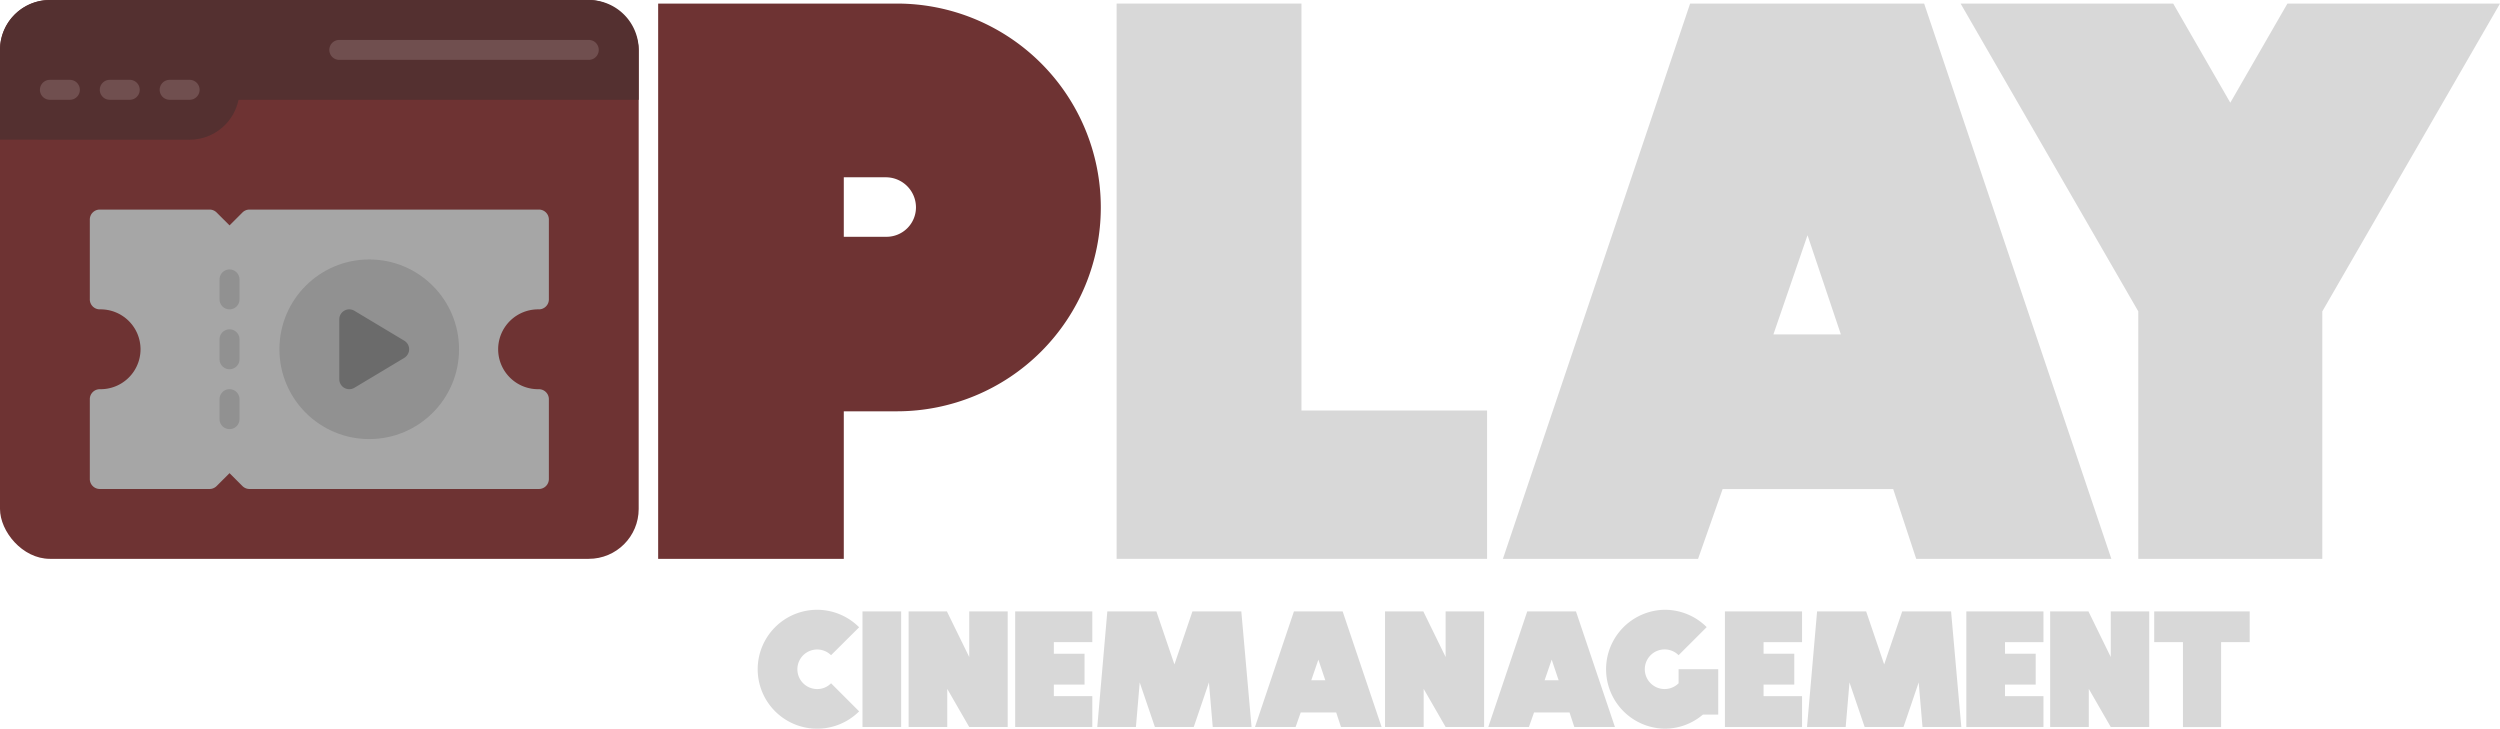 <svg id="Layer_1" data-name="Layer 1" xmlns="http://www.w3.org/2000/svg" viewBox="0 0 151.287 44.096"><defs><style>.cls-1{fill:#6e3333;}.cls-2{fill:#543030;}.cls-3{fill:#704f4f;}.cls-4{fill:#a6a6a6;}.cls-5{fill:#919191;}.cls-6{fill:#6b6b6b;}.cls-7{fill:#d8d8d8;}</style></defs><g id="Website"><rect class="cls-1" width="38.65" height="33.818" rx="3.019"/><path class="cls-2" d="M72.074,27.781h-32.61a3.02,3.02,0,0,0-3.02,3.019v5.435H47.919A3.024,3.024,0,0,0,50.878,33.82H75.094v-3.02A3.02,3.02,0,0,0,72.074,27.781Z" transform="translate(-36.444 -27.781)"/><path class="cls-3" d="M40.672,33.82H39.464a.604.604,0,0,1,0-1.208h1.208a.604.604,0,1,1,0,1.208Z" transform="translate(-36.444 -27.781)"/><path class="cls-3" d="M44.295,33.82H43.087a.604.604,0,0,1,0-1.208h1.208a.604.604,0,0,1,0,1.208Z" transform="translate(-36.444 -27.781)"/><path class="cls-3" d="M47.919,33.82H46.711a.604.604,0,1,1,0-1.208h1.208a.604.604,0,1,1,0,1.208Z" transform="translate(-36.444 -27.781)"/><path class="cls-3" d="M72.074,31.405H56.977a.604.604,0,1,1,0-1.208H72.074a.604.604,0,0,1,0,1.208Z" transform="translate(-36.444 -27.781)"/><path class="cls-4" d="M69.055,46.502a.604.604,0,0,0,.604-.604V41.067a.604.604,0,0,0-.604-.604H51.542a.604.604,0,0,0-.427.177l-.781.781-.781-.781a.604.604,0,0,0-.427-.177H42.483a.604.604,0,0,0-.604.604v4.831a.604.604,0,0,0,.604.604,2.416,2.416,0,1,1,0,4.831.604.604,0,0,0-.604.604v4.831a.604.604,0,0,0,.604.604h6.643a.604.604,0,0,0,.427-.177l.781-.781.781.781a.604.604,0,0,0,.427.177h17.513a.604.604,0,0,0,.604-.604V51.937a.604.604,0,0,0-.604-.604,2.416,2.416,0,1,1,0-4.831Z" transform="translate(-36.444 -27.781)"/><path class="cls-5" d="M50.334,50.126a.604.604,0,0,1-.604-.604V48.314a.604.604,0,1,1,1.208,0v1.208A.604.604,0,0,1,50.334,50.126Z" transform="translate(-36.444 -27.781)"/><path class="cls-5" d="M50.334,53.749a.604.604,0,0,1-.604-.604V51.937a.604.604,0,1,1,1.208,0V53.145A.604.604,0,0,1,50.334,53.749Z" transform="translate(-36.444 -27.781)"/><circle class="cls-5" cx="22.344" cy="21.136" r="5.435"/><path class="cls-5" d="M50.334,46.502a.604.604,0,0,1-.604-.604V44.691a.604.604,0,0,1,1.208,0v1.208A.604.604,0,0,1,50.334,46.502Z" transform="translate(-36.444 -27.781)"/><path class="cls-6" d="M60.911,48.4l-3.02-1.812a.604.604,0,0,0-.915.518V50.73a.604.604,0,0,0,.915.517l3.02-1.812a.604.604,0,0,0,0-1.035Z" transform="translate(-36.444 -27.781)"/></g><path class="cls-1" d="M76.272,27.997H90.722a12.337,12.337,0,0,1,0,24.674H87.506V61.6H76.272ZM87.506,38.51v3.6H90.05a1.783,1.783,0,0,0,1.824-1.776A1.823,1.823,0,0,0,90.05,38.51Z" transform="translate(-36.444 -27.781)"/><path class="cls-7" d="M104.016,27.997H115.202V52.623h11.232V61.6h-22.418Z" transform="translate(-36.444 -27.781)"/><path class="cls-7" d="M152.883,27.997,164.212,61.6H152.403l-1.393-4.225H140.689L139.202,61.6H127.392l11.329-33.602Zm-5.04,20.018-2.017-6.001-2.064,6.001Z" transform="translate(-36.444 -27.781)"/><path class="cls-7" d="M187.731,27.997,176.978,46.623V61.6H165.842V46.623L155.089,27.997H167.954l3.456,6,3.457-6Z" transform="translate(-36.444 -27.781)"/><path class="cls-7" d="M85.886,64.682A3.598,3.598,0,0,1,88.434,65.74L86.735,67.43a1.197,1.197,0,1,0-.85,2.049,1.16,1.16,0,0,0,.85-.35l1.699,1.699a3.598,3.598,0,1,1-2.549-6.146Z" transform="translate(-36.444 -27.781)"/><path class="cls-7" d="M88.638,64.781h2.339v6.996H88.638Z" transform="translate(-36.444 -27.781)"/><path class="cls-7" d="M95.096,71.777l-1.329-2.308v2.308H91.428v-6.996H93.746l1.35,2.759V64.781h2.328v6.996Z" transform="translate(-36.444 -27.781)"/><path class="cls-7" d="M97.878,64.781h4.667v1.859h-2.328V67.34h1.858V69.209h-1.858v.699h2.328v1.869h-4.667Z" transform="translate(-36.444 -27.781)"/><path class="cls-7" d="M107.514,67.989l1.09-3.208h2.958l.62,6.996h-2.349l-.231-2.698-.919,2.698h-2.35l-.919-2.698-.23,2.698h-2.339l.609-6.996h2.969Z" transform="translate(-36.444 -27.781)"/><path class="cls-7" d="M117.694,64.781l2.358,6.996h-2.458l-.29-.88h-2.148l-.31.88h-2.458l2.358-6.996Zm-1.049,4.168-.42-1.25-.43,1.25Z" transform="translate(-36.444 -27.781)"/><path class="cls-7" d="M123.926,71.777l-1.329-2.308v2.308h-2.339v-6.996h2.318l1.35,2.759V64.781h2.328v6.996Z" transform="translate(-36.444 -27.781)"/><path class="cls-7" d="M131.814,64.781l2.358,6.996h-2.458l-.29-.88h-2.148l-.311.88h-2.458l2.358-6.996Zm-1.049,4.168-.42-1.25-.43,1.25Z" transform="translate(-36.444 -27.781)"/><path class="cls-7" d="M137.175,64.682a3.586,3.586,0,0,1,2.549,1.049L138.024,67.43a1.199,1.199,0,1,0,0,1.699v-.85h2.398v2.748h-.93a3.548,3.548,0,0,1-2.318.85,3.598,3.598,0,0,1,0-7.195Z" transform="translate(-36.444 -27.781)"/><path class="cls-7" d="M140.827,64.781h4.667v1.859h-2.328V67.34h1.858V69.209h-1.858v.699h2.328v1.869h-4.667Z" transform="translate(-36.444 -27.781)"/><path class="cls-7" d="M150.465,67.989l1.09-3.208h2.958l.62,6.996h-2.349l-.231-2.698-.919,2.698h-2.35l-.919-2.698-.23,2.698h-2.339l.609-6.996h2.969Z" transform="translate(-36.444 -27.781)"/><path class="cls-7" d="M155.437,64.781h4.667v1.859h-2.328V67.34h1.858V69.209h-1.858v.699h2.328v1.869h-4.667Z" transform="translate(-36.444 -27.781)"/><path class="cls-7" d="M164.176,71.777l-1.329-2.308v2.308h-2.339v-6.996h2.318l1.35,2.759V64.781h2.328v6.996Z" transform="translate(-36.444 -27.781)"/><path class="cls-7" d="M170.854,66.641v5.137h-2.309V66.641h-1.739V64.781h5.777v1.859Z" transform="translate(-36.444 -27.781)"/></svg>